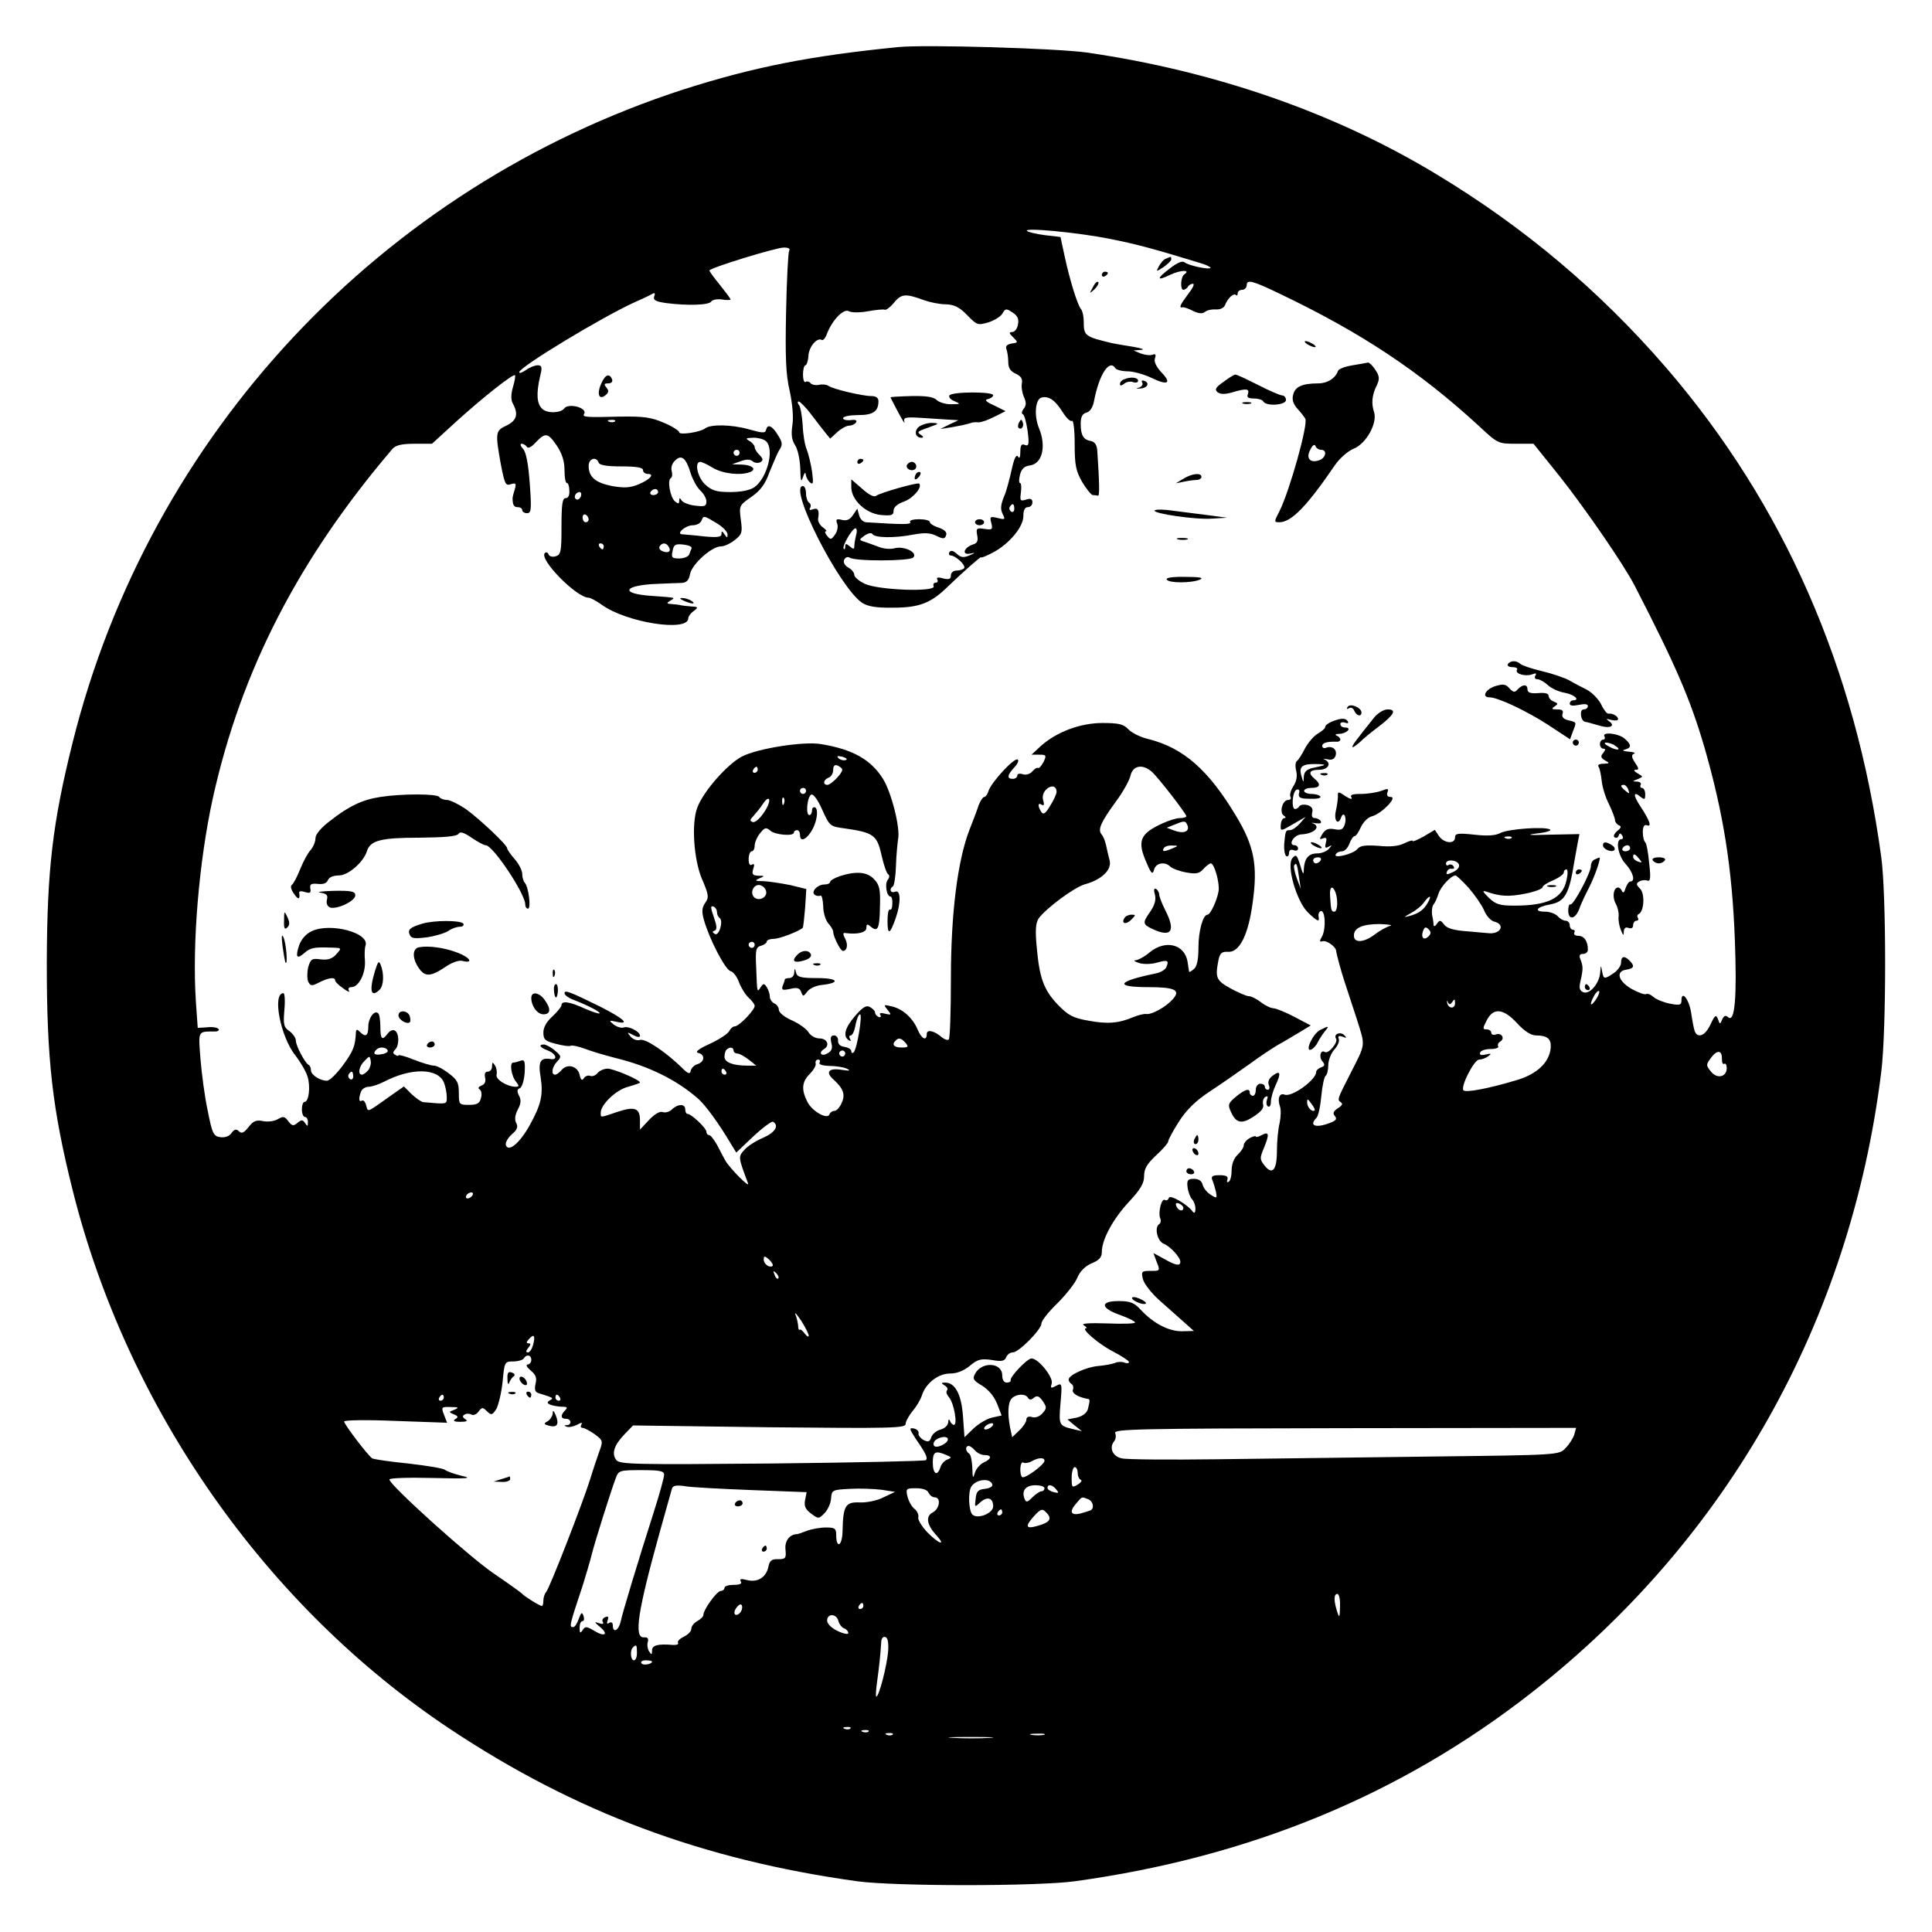 <?xml version="1.0" standalone="no"?>
<!DOCTYPE svg PUBLIC "-//W3C//DTD SVG 20010904//EN"
 "http://www.w3.org/TR/2001/REC-SVG-20010904/DTD/svg10.dtd">
<svg version="1.0" xmlns="http://www.w3.org/2000/svg"
 width="640pt" height="640pt" viewBox="0 0 640 640"
 preserveAspectRatio="xMidYMid meet">
<g transform="translate(0,640) scale(0.1,-0.1)"
fill="#000000" stroke="none">
<path d="M2975 6244 c-291 -29 -478 -66 -710 -140 -1004 -325 -1769 -1142
-2024 -2162 -67 -268 -85 -423 -86 -732 0 -321 18 -482 86 -754 181 -722 639
-1377 1249 -1783 415 -276 838 -434 1350 -505 127 -17 593 -17 720 0 581 80
1082 287 1515 626 648 507 1055 1229 1157 2056 17 137 17 584 0 710 -85 627
-323 1169 -711 1620 -220 255 -471 467 -763 643 -337 204 -736 342 -1158 403
-100 14 -536 27 -625 18z m700 -635 c87 -17 150 -34 303 -81 17 -5 32 -12 32
-15 0 -8 -73 7 -86 18 -7 6 -24 -1 -47 -19 -47 -35 -47 -45 0 -22 34 16 69 17
46 1 -12 -8 -14 -51 -3 -51 5 0 12 5 15 10 3 6 11 10 17 10 6 0 -1 -15 -16
-34 -27 -36 -32 -47 -18 -44 4 1 19 -4 34 -12 19 -9 31 -10 40 -3 7 6 24 9 36
8 14 -1 26 5 30 14 8 22 28 41 36 34 3 -4 6 -1 6 5 0 7 7 12 15 12 8 0 15 7
15 16 0 19 20 14 105 -27 275 -131 467 -259 664 -440 62 -58 64 -59 122 -59
l59 0 86 -107 c84 -106 213 -293 249 -363 136 -264 184 -375 231 -535 63 -219
92 -400 101 -640 7 -190 0 -273 -22 -255 -9 8 -14 6 -20 -7 -7 -17 -8 -17 -14
1 -6 16 -10 14 -25 -18 -17 -37 -42 -47 -52 -22 -3 8 -8 35 -12 62 -7 44 -32
76 -32 39 0 -14 -6 -16 -37 -10 -21 4 -46 14 -55 22 -9 8 -20 13 -25 10 -4 -3
-26 5 -48 17 -45 26 -54 59 -17 64 25 4 28 12 10 30 -17 17 -28 15 -28 -7 0
-10 -11 -26 -25 -35 -31 -21 -33 -20 -38 7 -4 21 -4 21 -6 -3 -2 -36 -34 -75
-56 -67 -13 6 -15 14 -9 39 9 40 8 48 -1 71 -5 12 -2 17 9 17 9 0 16 6 16 14
0 28 -12 46 -32 46 -10 0 -16 5 -13 10 3 6 1 10 -4 10 -6 0 -11 7 -11 15 0 8
-6 15 -14 15 -7 0 -19 7 -26 15 -7 8 -26 15 -42 15 -39 0 -28 16 17 24 49 9
63 34 80 141 3 17 8 44 11 61 l6 31 -99 -2 c-68 -2 -81 -1 -43 4 30 3 50 9 45
13 -17 11 -138 2 -164 -11 -16 -9 -43 -11 -87 -6 -55 6 -64 4 -64 -9 0 -23
-36 -20 -53 4 l-14 21 -37 -22 c-20 -11 -36 -18 -36 -15 0 4 -12 0 -27 -7 -19
-10 -47 -13 -86 -9 -44 3 -61 1 -70 -10 -13 -17 -82 -34 -72 -18 3 6 13 10 21
10 8 0 19 11 24 25 5 14 13 25 17 25 5 0 14 14 21 30 8 17 24 33 37 36 31 8
86 64 62 64 -11 0 -14 5 -11 15 5 13 2 14 -21 5 -14 -5 -44 -10 -66 -10 -30 0
-38 -3 -32 -12 4 -7 -5 -5 -19 4 -25 17 -27 17 -26 0 0 -9 -3 -32 -7 -49 -7
-32 8 -49 18 -20 8 21 19 0 12 -23 -6 -18 -12 -21 -34 -17 -20 4 -30 0 -40
-15 -11 -18 -11 -20 2 -15 11 4 13 0 9 -15 -4 -16 -2 -19 9 -13 12 7 12 6 1
-7 -7 -8 -24 -15 -38 -15 -30 0 -43 -17 -45 -53 0 -20 -3 -17 -12 14 -11 35
-14 37 -26 23 -20 -25 14 -142 51 -179 32 -31 40 -34 36 -14 -2 8 2 16 7 18
15 4 18 -57 5 -83 -10 -17 -9 -20 1 -17 13 4 43 -17 45 -31 2 -15 17 -70 29
-106 7 -22 25 -77 40 -122 28 -90 30 -78 -21 -178 -43 -84 -45 -88 -33 -96 8
-5 6 -11 -9 -20 -15 -10 -18 -17 -10 -26 8 -10 4 -15 -17 -23 -47 -18 -70 -9
-44 17 6 6 13 38 16 72 3 34 10 64 14 67 5 3 9 19 9 35 0 16 9 40 20 52 11 12
18 28 15 35 -4 10 0 12 12 8 14 -6 15 -4 6 5 -13 13 -37 3 -27 -12 7 -12 -25
-51 -37 -44 -14 9 -21 -15 -9 -30 10 -12 9 -16 -4 -21 -9 -3 -16 -10 -16 -15
0 -26 -81 -85 -105 -75 -17 6 -24 -13 -15 -39 4 -11 3 -35 -1 -55 -5 -19 -9
-61 -9 -92 0 -64 -15 -82 -41 -49 -16 20 -16 25 -3 56 20 48 18 58 -6 45 -11
-6 -20 -8 -20 -5 0 3 -9 1 -20 -5 -11 -6 -20 -17 -20 -24 0 -7 -9 -21 -20 -31
-12 -11 -20 -31 -20 -51 0 -18 -4 -36 -10 -39 -5 -3 -7 0 -4 8 3 10 -4 14 -26
14 -24 0 -29 -4 -24 -16 4 -9 9 -27 12 -39 4 -22 3 -23 -17 -10 -12 7 -24 22
-27 33 -3 13 -13 20 -29 20 -20 0 -24 -4 -21 -28 2 -16 9 -34 15 -40 6 -6 11
-20 11 -31 0 -12 -3 -16 -8 -11 -16 24 -76 59 -80 47 -2 -7 -8 -10 -13 -7 -11
7 -23 -40 -16 -60 4 -8 2 -17 -3 -20 -17 -11 -6 -57 15 -65 22 -9 55 -45 55
-60 0 -15 -16 -12 -54 10 l-35 19 9 -25 c14 -35 14 -34 -20 -34 -28 0 -30 -2
-24 -27 4 -16 28 -46 52 -68 25 -22 62 -55 81 -72 l36 -32 -40 -1 c-44 0 -94
26 -136 71 -22 24 -35 29 -73 29 -63 0 -61 -23 4 -46 28 -10 50 -21 50 -25 0
-4 -42 -5 -92 -3 -61 2 -88 0 -78 -6 8 -5 12 -10 8 -10 -20 0 42 -53 89 -77
29 -15 53 -31 53 -35 0 -4 -7 -5 -15 -2 -8 4 -23 3 -32 -1 -10 -4 -34 -8 -54
-10 -40 -3 -99 -30 -99 -45 0 -5 4 -11 10 -15 5 -3 7 -12 4 -19 -4 -11 16 -24
49 -30 8 -1 8 -4 1 -33 -4 -14 -17 -24 -37 -29 l-31 -6 24 -20 24 -19 -30 7
c-46 11 -47 13 -41 85 6 67 5 69 -15 58 -17 -9 -19 -8 -14 8 6 20 -44 83 -67
83 -14 0 -72 -61 -69 -72 1 -5 -5 -8 -13 -8 -9 0 -15 9 -15 24 0 43 -68 47
-90 5 -9 -16 -6 -22 23 -39 21 -13 40 -35 50 -60 l15 -39 -32 -7 c-17 -4 -44
-20 -61 -36 l-30 -29 -5 69 c-5 73 -26 112 -59 112 -14 0 -14 -2 -1 -10 8 -5
11 -12 7 -16 -4 -4 -1 -14 7 -23 16 -19 29 -91 16 -91 -4 0 -11 6 -13 13 -3 7
-6 5 -6 -5 -1 -10 -12 -20 -26 -24 -13 -3 -27 -15 -30 -25 -5 -15 -10 -17 -26
-9 -10 6 -18 16 -16 22 1 7 -6 14 -16 16 -16 3 -15 -1 7 -35 34 -49 40 -63 33
-70 -3 -3 -232 -8 -509 -11 -453 -4 -504 -3 -516 11 -17 21 -8 50 27 86 l28
29 452 -6 c405 -4 451 -3 451 11 0 8 11 28 24 44 13 15 26 38 30 51 13 40 54
72 93 72 23 0 45 9 65 25 26 22 37 25 73 20 33 -6 43 -4 48 9 4 9 13 16 22 16
20 0 95 76 95 96 0 9 24 39 53 67 29 29 59 67 66 85 9 21 26 38 47 47 25 10
34 20 34 38 0 41 37 109 90 166 38 41 50 61 50 85 0 24 9 40 40 69 22 20 40
41 40 46 0 6 16 35 35 65 24 38 55 69 102 100 38 25 97 66 132 91 35 26 78 54
95 64 17 9 48 28 70 41 l38 23 -53 28 c-30 16 -61 28 -70 29 -9 0 -28 9 -42
20 -14 11 -32 20 -40 20 -8 0 -35 12 -61 26 -47 26 -51 35 -40 92 5 25 11 30
32 29 38 -3 68 57 82 166 17 122 4 186 -56 285 -91 152 -174 224 -287 253 -27
6 -58 21 -69 33 -16 17 -31 21 -86 21 -75 0 -155 -31 -206 -78 l-29 -27 26 0
c23 0 24 -2 14 -24 -7 -13 -15 -22 -18 -20 -4 2 -12 -3 -19 -11 -7 -9 -21 -13
-31 -10 -11 4 -19 2 -19 -4 0 -6 -7 -11 -15 -11 -20 0 -19 12 5 38 11 11 16
23 11 26 -11 7 -86 -74 -96 -103 -3 -11 -10 -21 -14 -21 -5 0 -13 -12 -19 -27
-5 -16 -19 -53 -31 -83 -39 -102 -61 -276 -61 -491 0 -108 -3 -199 -7 -202 -3
-4 -13 -1 -22 6 -26 23 -51 28 -51 12 0 -25 -17 -17 -30 14 -16 38 -48 68 -85
77 -28 7 -29 6 -15 -11 14 -17 13 -18 -8 -13 -14 4 -20 2 -16 -4 4 -6 1 -9 -5
-7 -7 3 -12 9 -12 14 0 6 -8 14 -17 19 -12 7 -24 0 -49 -29 -34 -39 -42 -68
-21 -81 7 -4 8 -3 4 4 -4 7 -3 12 2 12 6 0 13 16 16 35 4 19 10 35 15 35 9 0
-10 -115 -21 -126 -5 -4 -8 -2 -8 4 0 6 -10 12 -22 14 -15 2 -22 9 -22 21 1 9
-5 17 -13 17 -11 0 -13 -7 -9 -25 5 -18 1 -27 -14 -35 -20 -11 -30 3 -10 15
20 12 10 35 -15 35 -14 0 -30 9 -37 21 -7 11 -32 29 -55 39 -25 11 -43 26 -43
35 0 8 -7 18 -15 21 -8 4 -15 14 -15 23 0 9 -5 23 -10 31 -9 13 -11 13 -20 0
-12 -19 -12 -20 -15 64 -3 60 -1 69 16 73 10 3 19 9 19 14 0 5 11 9 23 9 19 0
79 23 96 36 2 2 5 32 8 66 l4 63 -53 13 c-30 6 -69 12 -88 13 -29 0 -31 2 -15
9 19 8 19 9 -3 9 -19 1 -22 5 -17 22 5 15 4 19 -4 15 -7 -5 -11 2 -11 18 0 14
5 26 10 26 6 0 10 9 10 19 0 10 8 29 18 41 15 19 20 20 33 9 15 -15 79 -20 79
-7 0 5 5 8 10 8 6 0 10 -7 10 -15 0 -39 44 3 54 52 4 18 3 34 -3 38 -6 3 -11
-1 -11 -9 0 -9 -4 -16 -9 -16 -13 0 -7 63 7 68 7 2 22 -19 36 -51 24 -53 26
-55 73 -61 97 -14 108 -22 123 -88 7 -32 17 -61 22 -64 5 -3 5 -11 -1 -18 -11
-13 -4 -56 9 -56 4 0 7 -11 6 -24 0 -13 -4 -22 -8 -19 -5 2 -8 -15 -8 -38 0
-48 8 -45 27 9 18 52 17 96 -2 88 -15 -6 -21 9 -7 18 4 2 9 33 10 68 1 35 5
74 7 88 8 37 -22 155 -50 200 -40 64 -101 98 -205 115 -56 10 -210 -14 -262
-41 -47 -24 -128 -115 -148 -169 -20 -52 -12 -171 15 -236 23 -53 24 -62 11
-80 -11 -16 -12 -29 -4 -57 18 -63 70 -164 88 -169 9 -2 22 -19 28 -37 7 -18
21 -41 32 -51 11 -10 20 -22 20 -27 0 -14 -52 -68 -66 -68 -6 0 -14 -7 -18
-15 -3 -8 -31 -27 -63 -42 -38 -17 -52 -28 -40 -31 23 -5 22 -29 -2 -37 -11
-3 -21 -13 -23 -22 -2 -12 -8 -11 -28 9 -53 52 -122 99 -140 93 -10 -3 -23 2
-31 11 -13 16 -12 16 9 5 13 -7 22 -8 22 -2 0 14 -39 34 -55 27 -7 -2 -21 2
-32 10 -17 14 -16 15 10 9 46 -10 23 11 -56 51 -98 48 -117 56 -117 44 0 -6
12 -15 27 -21 50 -19 94 -42 89 -46 -2 -2 -24 5 -49 16 -50 23 -77 27 -77 11
0 -5 -14 -22 -30 -37 -19 -17 -30 -36 -30 -53 0 -24 6 -29 42 -38 23 -6 45 -9
49 -6 4 2 25 -2 46 -10 21 -8 67 -22 103 -31 110 -27 201 -72 272 -134 25 -22
67 -79 111 -153 l16 -26 57 54 c31 29 61 51 65 48 21 -13 6 -36 -33 -53 -24
-10 -52 -28 -62 -40 -21 -23 -21 -23 12 -111 7 -18 -58 47 -75 75 -6 11 -19
35 -28 53 -10 17 -21 32 -26 32 -5 0 -9 5 -9 11 0 12 -50 59 -62 59 -5 0 -8 7
-8 15 0 19 -24 19 -44 0 -8 -8 -22 -12 -30 -9 -10 4 -27 -6 -46 -26 l-30 -32
0 31 c0 41 -18 47 -77 27 -56 -19 -53 -19 -53 -2 0 27 51 76 91 86 21 6 39 12
39 14 0 9 -88 46 -107 46 -11 0 -26 -6 -33 -14 -6 -8 -17 -13 -25 -10 -7 3
-17 -1 -21 -8 -6 -9 -10 -6 -14 12 -7 29 -41 38 -60 15 -7 -8 -16 -15 -21 -15
-15 0 -10 27 7 44 14 15 14 18 -8 36 -12 11 -29 19 -35 20 -21 0 -15 -10 12
-20 28 -11 34 -33 8 -28 -33 5 -41 -9 -32 -61 9 -58 1 -91 -36 -158 -32 -58
-70 -91 -79 -67 -3 8 5 23 19 36 18 15 22 25 15 38 -6 11 -4 26 5 44 11 20 12
33 4 47 -7 14 -6 21 3 24 7 3 14 25 16 51 2 39 0 45 -14 40 -8 -3 -19 -6 -24
-6 -13 0 -6 -46 10 -64 10 -13 10 -16 -2 -16 -28 0 -68 25 -63 40 2 8 0 22 -5
30 -8 13 -10 12 -10 -2 0 -10 -6 -18 -14 -18 -9 0 -12 -7 -9 -20 3 -13 -1 -22
-12 -26 -10 -4 -13 -9 -6 -13 6 -4 8 -17 4 -29 -4 -17 -13 -22 -39 -22 -33 0
-34 1 -34 39 0 34 -5 44 -33 65 -19 15 -41 26 -50 26 -9 0 -39 9 -67 20 -27
11 -50 17 -50 14 0 -3 -5 -2 -11 2 -8 4 -8 9 0 17 14 14 14 54 -1 63 -6 4 -16
0 -23 -9 -19 -26 -25 -20 -25 21 0 21 -3 42 -7 45 -12 13 -33 -15 -33 -44 0
-31 -9 -36 -28 -17 -9 9 -12 9 -13 -2 -2 -46 -9 -62 -43 -109 -21 -28 -44 -51
-53 -51 -23 0 -53 19 -53 35 0 7 -3 15 -7 17 -12 5 -43 64 -43 81 0 9 -10 23
-21 31 -19 13 -21 22 -17 70 3 31 1 56 -3 56 -38 0 -10 -145 40 -207 17 -22
35 -53 40 -70 10 -33 4 -83 -10 -83 -5 0 -9 -11 -9 -25 0 -14 5 -25 10 -25 6
0 10 -8 10 -17 0 -15 -2 -15 -9 -4 -8 12 -12 13 -26 1 -13 -11 -18 -10 -30 6
-12 16 -17 17 -34 7 -11 -7 -33 -10 -49 -7 -23 5 -33 1 -49 -20 -15 -19 -23
-22 -31 -14 -9 9 -15 8 -25 -5 -7 -11 -22 -16 -37 -14 -23 3 -27 12 -42 88
-10 46 -20 123 -24 172 -7 94 -10 90 48 90 10 0 15 4 12 8 -3 5 -20 8 -37 6
l-32 -2 -6 85 c-13 193 10 466 56 676 94 424 284 792 595 1157 11 12 30 17 73
17 l58 0 82 75 c85 77 187 158 193 152 2 -2 -1 -20 -7 -40 -7 -25 -7 -43 1
-56 18 -34 11 -55 -23 -71 -36 -17 -37 -23 -17 -133 12 -60 15 -67 32 -61 17
5 19 3 13 -18 -4 -12 -7 -25 -7 -28 0 -22 4 -30 17 -30 8 0 15 -4 15 -10 0 -5
7 -10 16 -10 14 0 15 12 9 98 -5 66 -12 103 -22 115 -9 9 -11 17 -5 17 6 0 14
-5 17 -10 4 -7 16 -1 30 15 32 33 40 32 70 -12 17 -26 25 -51 25 -80 0 -24 3
-43 8 -43 4 0 8 -11 8 -25 1 -15 -3 -25 -12 -25 -11 0 -14 -20 -14 -94 0 -84
-2 -94 -20 -99 -10 -3 -21 0 -23 7 -2 6 -8 8 -12 4 -21 -20 105 -148 145 -148
6 0 26 -11 43 -23 80 -59 287 -92 287 -45 0 6 8 17 18 24 16 12 15 14 -8 15
-14 1 -29 3 -35 4 -5 2 -19 3 -30 4 -17 1 -18 3 -5 11 18 11 22 10 -60 16
-110 7 -96 36 20 40 30 1 65 3 78 3 17 1 24 9 28 30 7 33 72 91 102 91 11 0
31 9 46 21 24 19 26 25 20 68 -6 46 -5 47 35 75 30 21 46 42 60 82 12 29 26
63 33 74 11 16 10 25 -4 47 -19 32 -35 40 -40 20 -3 -13 -11 -12 -58 1 -57 16
-126 17 -144 3 -17 -13 -86 -23 -86 -13 0 5 -23 20 -52 32 -42 18 -67 21 -142
20 -116 -3 -128 -2 -121 9 12 20 -52 37 -66 18 -12 -16 -58 -17 -73 -1 -18 17
-20 50 -7 107 8 31 6 37 -8 37 -9 0 -27 -7 -39 -16 -12 -8 -22 -12 -22 -7 0
17 278 185 385 233 28 12 54 25 59 28 5 3 7 -2 3 -10 -4 -12 5 -17 40 -22 71
-9 141 -7 149 5 3 6 19 9 35 7 16 -3 29 -2 29 0 0 3 -16 24 -35 48 -19 23 -35
45 -35 48 0 8 220 76 247 76 15 0 22 -4 17 -11 -3 -6 -8 -97 -10 -202 -3 -151
-1 -207 12 -262 9 -43 13 -87 9 -113 -5 -31 -2 -50 9 -67 9 -14 16 -48 17 -77
1 -42 3 -48 9 -28 5 14 8 18 9 9 1 -9 7 -21 14 -27 11 -9 12 -3 7 36 -4 26
-12 59 -18 74 -6 14 -12 50 -13 80 -2 29 -7 59 -12 66 -5 6 -6 12 -1 12 5 -1
23 -19 39 -40 17 -22 38 -50 48 -62 l17 -21 23 21 c13 12 31 22 40 22 9 0 19
5 23 11 4 7 -3 10 -19 7 -15 -1 -25 2 -24 7 1 6 24 10 50 10 49 0 67 12 67 46
0 11 -8 17 -24 17 -29 0 -127 23 -142 34 -6 4 -20 6 -32 3 -12 -2 -24 1 -27 6
-4 5 -11 7 -16 4 -5 -4 -9 8 -9 24 0 17 4 31 8 31 4 0 9 14 10 32 2 30 29 61
44 52 5 -3 13 7 18 22 18 45 55 83 72 73 9 -5 37 -5 64 0 27 5 52 7 55 5 4 -2
18 8 31 24 24 29 38 30 98 8 19 -7 52 -14 72 -14 29 -1 46 -9 72 -36 32 -33
35 -34 70 -24 21 7 42 20 47 30 9 16 12 17 33 3 17 -11 22 -22 18 -40 -2 -14
-11 -25 -19 -25 -11 0 -11 -4 3 -17 17 -17 17 -18 -5 -21 -15 -3 -21 -8 -17
-19 3 -8 6 -27 6 -42 0 -20 7 -31 25 -39 17 -8 23 -17 20 -32 -2 -12 1 -32 7
-45 8 -18 8 -28 -1 -39 -6 -8 -8 -16 -3 -18 5 -1 12 -27 16 -55 6 -45 4 -52
-9 -47 -11 5 -15 -1 -15 -22 0 -19 -3 -25 -8 -16 -6 8 -13 -8 -21 -45 -7 -32
-17 -67 -21 -78 -16 -38 -17 -50 -8 -69 9 -17 7 -18 -17 -12 -25 6 -27 5 -21
-17 5 -21 3 -23 -23 -19 -26 4 -28 2 -24 -21 4 -19 0 -27 -15 -31 -29 -10 -37
-35 -9 -30 20 4 19 3 -2 -6 -19 -8 -28 -7 -41 5 -12 11 -20 13 -25 6 -3 -6 -1
-11 4 -11 16 0 51 -32 45 -42 -3 -4 -14 -8 -25 -8 -11 0 -19 -7 -19 -16 0 -12
-6 -15 -26 -10 -17 5 -23 3 -19 -4 3 -5 1 -10 -5 -10 -7 0 -10 -6 -7 -12 7
-20 -183 -13 -228 8 -19 9 -35 22 -35 30 0 7 -9 18 -20 24 -11 6 -17 16 -14
25 4 8 11 12 18 8 18 -13 198 -12 211 0 17 16 -29 39 -61 31 -14 -4 -37 -2
-52 4 -15 6 -36 13 -47 17 -20 6 -20 7 -1 21 12 8 22 10 26 5 7 -13 73 -14
135 -2 37 7 57 6 77 -4 22 -11 28 -11 32 2 4 9 -4 18 -24 25 -17 5 -30 14 -30
19 0 5 -16 9 -36 9 -19 0 -33 -4 -29 -9 5 -9 -21 -9 -147 -1 -9 1 -19 11 -22
23 l-6 22 -15 -22 c-10 -15 -21 -19 -37 -15 -17 4 -20 2 -15 -12 4 -10 1 -26
-7 -37 -12 -17 -15 -18 -26 -4 -7 8 -9 15 -4 15 4 0 0 6 -10 13 -10 7 -17 20
-16 28 5 29 0 38 -17 32 -10 -4 -14 -2 -9 5 3 6 2 13 -4 17 -5 3 -10 17 -10
31 0 13 -5 24 -10 24 -51 0 121 -337 196 -387 19 -12 47 -17 103 -16 86 0 125
15 181 70 54 52 110 101 110 97 0 -3 17 4 38 15 54 28 102 85 102 121 0 20 5
30 15 30 8 0 15 7 15 16 0 11 -6 14 -21 9 -19 -6 -21 -4 -17 24 2 17 1 31 -3
31 -4 0 -4 12 0 28 5 19 15 28 32 30 41 5 56 62 31 123 -17 41 -13 96 8 102
24 6 45 -8 70 -48 12 -19 26 -33 31 -29 5 3 9 -30 9 -77 0 -70 4 -89 25 -126
14 -23 30 -43 35 -43 6 0 13 -1 17 -2 6 -3 5 43 -2 147 -1 21 -8 31 -21 34
-25 4 -34 19 -34 57 0 22 5 33 18 37 12 2 22 17 26 38 17 89 51 141 71 109 3
-5 22 -10 40 -10 19 0 55 -10 80 -22 54 -26 68 -18 31 20 -17 19 -24 35 -20
45 4 12 2 16 -8 12 -8 -3 -25 -1 -39 4 l-24 10 25 2 c14 1 3 5 -25 10 -27 4
-59 10 -70 12 -92 22 -95 24 -95 73 0 16 -4 34 -9 40 -11 12 -37 95 -54 174
l-14 65 -52 6 c-29 4 -55 10 -59 14 -12 12 168 -5 273 -26z m-1638 -605 c-3
-3 -12 -4 -19 -1 -8 3 -5 6 6 6 11 1 17 -2 13 -5z m501 -66 c28 -28 3 -122
-39 -152 -15 -10 -44 -16 -80 -16 -46 0 -61 5 -83 25 -25 23 -37 75 -16 75 5
0 24 -9 42 -20 32 -19 90 -26 122 -14 24 9 8 24 -27 25 l-32 1 28 10 c19 7 32
7 40 0 7 -6 18 -7 26 -3 10 6 9 11 -3 24 -9 8 -16 20 -16 26 0 5 -8 15 -17 20
-15 9 -13 10 13 11 16 0 35 -5 42 -12z m-88 -38 c0 -5 -4 -10 -10 -10 -5 0
-10 5 -10 10 0 6 5 10 10 10 6 0 10 -4 10 -10z m-162 -68 c7 -21 21 -47 32
-57 11 -10 20 -26 20 -36 0 -16 -6 -18 -37 -14 -20 2 -40 10 -45 17 -6 10 -8
10 -8 -1 0 -10 -3 -11 -14 -2 -16 14 -26 70 -14 77 5 3 6 14 3 24 -3 10 1 25
11 34 21 22 37 9 52 -42z m-305 36 c2 -9 27 -13 75 -13 51 0 72 -4 72 -12 0
-7 7 -13 16 -13 24 0 7 -19 -32 -35 -27 -11 -46 -12 -87 -5 -55 11 -77 30 -77
67 0 24 25 32 33 11z m197 -98 c0 -5 -7 -10 -16 -10 -8 0 -12 5 -9 10 3 6 10
10 16 10 5 0 9 -4 9 -10z m-256 -15 c-4 -8 -10 -12 -15 -9 -11 6 -2 24 11 24
5 0 7 -7 4 -15z m1436 -41 c0 -8 -5 -12 -10 -9 -6 4 -8 11 -5 16 9 14 15 11
15 -7z m-1410 -35 c0 -5 -4 -9 -10 -9 -5 0 -10 7 -10 16 0 8 5 12 10 9 6 -3
10 -10 10 -16z m427 -14 c18 -11 33 -27 33 -35 0 -13 -1 -13 -10 0 -8 12 -10
12 -10 1 0 -10 -13 -12 -57 -8 -32 4 -64 6 -72 7 -24 0 9 30 34 30 13 0 26 7
29 16 7 17 7 17 53 -11z m459 -37 c-3 -13 -6 -29 -6 -37 0 -11 -3 -11 -15 -1
-12 10 -15 10 -15 0 0 -8 -2 -11 -5 -8 -7 7 28 68 39 68 4 0 6 -10 2 -22z
m-836 -38 c0 -5 -2 -10 -4 -10 -3 0 -8 5 -11 10 -3 6 -1 10 4 10 6 0 11 -4 11
-10z m215 -1 c10 -15 -1 -23 -20 -15 -9 3 -13 10 -10 16 8 13 22 13 30 -1z
m76 -5 c-2 -5 -6 -15 -8 -21 -3 -7 -18 -13 -33 -13 -24 0 -27 3 -22 25 4 21 9
24 36 21 17 -2 29 -7 27 -12z m510 -702 c-7 -2 -18 1 -23 6 -8 8 -4 9 13 5 13
-4 18 -8 10 -11z m-11 -32 c0 -12 -37 -50 -49 -50 -16 0 -14 17 4 24 8 3 15
14 15 25 0 14 5 19 15 15 8 -4 15 -9 15 -14z m-280 0 c0 -5 -5 -10 -11 -10 -5
0 -7 5 -4 10 3 6 8 10 11 10 2 0 4 -4 4 -10z m1306 -7 c23 -21 114 -139 114
-147 0 -3 -9 -6 -21 -6 -12 0 -37 -8 -57 -17 -77 -35 -86 -59 -53 -133 15 -35
19 -38 24 -21 6 23 36 28 54 10 6 -6 30 -15 52 -19 33 -6 44 -4 57 11 10 11
21 19 25 19 11 0 29 -61 26 -90 -4 -29 -27 -80 -37 -80 -15 0 -30 -54 -30
-109 0 -40 -5 -63 -15 -71 -8 -7 -15 -11 -16 -9 0 2 -3 17 -5 33 -10 59 -74
74 -126 31 -16 -14 -37 -25 -46 -26 -9 0 -4 -4 11 -9 15 -5 42 -4 59 1 36 10
41 8 32 -14 -3 -9 -20 -19 -37 -22 -127 -26 -137 -45 -24 -45 90 0 109 -10 82
-40 -23 -26 -70 -52 -88 -49 -6 1 -25 -3 -42 -10 -49 -21 -87 -24 -150 -12
-51 9 -66 17 -102 54 -46 49 -60 88 -69 193 -5 54 -3 77 7 92 24 33 119 104
154 113 54 15 88 47 81 78 -4 14 -9 37 -12 51 -3 13 -9 30 -15 36 -13 16 -3
39 47 108 24 32 46 72 49 87 8 34 41 39 71 12z m-316 -66 c0 -7 -9 -27 -21
-46 -16 -27 -23 -31 -30 -20 -12 19 -11 32 2 23 7 -4 9 0 5 14 -4 12 -1 26 9
36 17 17 35 13 35 -7z m-830 3 c0 -5 -4 -10 -10 -10 -5 0 -10 5 -10 10 0 6 5
10 10 10 6 0 10 -4 10 -10z m-141 -74 c-13 -19 -29 -32 -36 -29 -10 4 -9 8 3
20 8 9 23 27 32 41 9 14 18 20 20 13 2 -7 -6 -27 -19 -45z m68 32 c-3 -8 -6
-5 -6 6 -1 11 2 17 5 13 3 -3 4 -12 1 -19z m1337 -73 c7 -20 -14 -28 -45 -16
l-24 9 25 10 c34 14 37 14 44 -3z m1073 -41 c-3 -3 -12 -4 -19 -1 -8 3 -5 6 6
6 11 1 17 -2 13 -5z m-1122 -34 c-28 -12 -37 -12 -30 0 3 6 16 10 28 9 21 0
21 -1 2 -9z m490 -40 c-3 -5 -10 -10 -16 -10 -5 0 -9 5 -9 10 0 6 7 10 16 10
8 0 12 -4 9 -10z m458 -14 c3 -8 -5 -18 -20 -25 -19 -9 -24 -9 -20 1 2 7 10
12 16 10 7 -1 10 2 6 8 -3 6 -11 8 -16 5 -5 -4 -9 -1 -9 4 0 16 37 13 43 -3z
m-530 -41 l6 -40 -13 35 c-7 19 -11 39 -9 43 7 12 10 6 16 -38z m886 -12 c-13
-59 -63 -83 -172 -83 -49 0 -62 4 -85 26 -22 22 -23 25 -7 20 45 -16 75 -17
129 -6 31 6 56 16 56 21 0 5 16 15 35 23 19 8 35 20 35 25 0 6 4 11 9 11 5 0
5 -16 0 -37z m-324 -24 c20 -23 43 -56 51 -74 7 -18 22 -35 34 -38 39 -10 20
-44 -22 -38 -3 0 -34 3 -68 6 -44 3 -67 10 -76 22 -12 16 -15 16 -24 3 -5 -8
-10 -10 -11 -5 0 6 -2 21 -5 34 -2 13 0 29 5 35 5 6 12 22 16 35 7 23 41 60
56 61 4 0 23 -18 44 -41z m-2327 -12 c4 -20 -25 -34 -40 -19 -15 15 -1 44 19
40 10 -2 19 -11 21 -21z m1886 -3 c9 -25 7 -64 -4 -64 -10 0 -11 4 -14 53 -2
30 8 36 18 11z m307 -32 c-13 -25 -31 -38 -61 -46 -22 -6 -21 -5 5 10 17 9 36
25 43 36 17 23 26 23 13 0z m-2356 -33 c0 -8 4 -17 9 -20 13 -10 -2 -61 -16
-53 -9 6 -9 9 -1 11 9 3 8 15 -2 44 -11 31 -12 40 -2 36 6 -2 12 -10 12 -18z
m2230 -46 c-11 -3 -35 -16 -53 -30 -35 -26 -67 -27 -67 -3 -1 26 28 39 85 39
30 -1 46 -4 35 -6z m127 -35 c-15 -15 -26 -4 -18 18 5 13 9 15 18 6 9 -9 9
-15 0 -24z m-2232 -28 c0 -5 -4 -10 -10 -10 -5 0 -10 5 -10 10 0 6 5 10 10 10
6 0 10 -4 10 -10z m2786 -182 c-18 -26 -22 -17 -5 14 6 11 13 17 16 15 3 -3
-2 -16 -11 -29z m-475 -7 c7 11 9 10 9 -4 0 -20 -22 -19 -26 1 -2 9 -1 9 3 1
4 -8 8 -7 14 2z m215 -71 c25 -27 46 -40 63 -40 37 0 50 -12 48 -40 -4 -50
-46 -89 -116 -109 -90 -27 -165 -41 -173 -33 -11 11 35 102 52 102 8 0 22 5
30 11 12 9 10 10 -8 6 -15 -4 -22 -1 -19 6 2 7 18 12 35 12 16 0 28 4 25 9 -3
4 0 12 7 16 17 10 3 31 -15 23 -8 -3 -15 0 -15 6 0 6 -7 11 -15 11 -14 0 -14
3 0 30 22 43 55 40 101 -10z m-2026 -65 c11 -13 8 -15 -14 -15 -25 0 -33 10
-19 23 10 11 19 8 33 -8z m-1716 -24 c3 -5 -5 -11 -19 -13 -24 -5 -32 2 -18
15 9 10 31 9 37 -2z m1146 -1 c0 -5 6 -10 13 -10 6 0 23 -9 37 -20 l25 -20
-30 0 c-47 0 -75 11 -75 29 0 10 3 21 7 24 10 10 23 8 23 -3z m370 -10 c0 -5
-4 -10 -10 -10 -5 0 -10 5 -10 10 0 6 5 10 10 10 6 0 10 -4 10 -10z m2904 -18
c0 -12 3 -19 8 -16 4 3 8 -4 8 -14 0 -30 -32 -37 -52 -12 -17 21 -17 23 0 46
20 27 37 26 36 -4z m-4484 -37 c-7 -8 -16 -15 -21 -15 -15 0 -10 28 9 46 16
17 17 17 20 0 2 -9 -2 -23 -8 -31z m1495 25 c-4 -6 9 -10 32 -11 21 0 47 -4
58 -9 14 -7 10 -8 -16 -4 -44 7 -56 -7 -28 -32 33 -30 40 -50 27 -78 -6 -14
-17 -26 -24 -26 -7 0 -14 -5 -16 -11 -6 -19 -56 8 -73 40 -21 41 -19 67 7 93
13 13 22 29 20 35 -2 7 2 13 8 13 6 0 8 -4 5 -10z m-1244 -67 c5 -13 9 -35 9
-47 0 -25 3 -24 -78 -17 -7 1 -24 13 -39 27 l-25 25 -40 -28 c-86 -61 -78 -58
-85 -35 -3 12 -9 19 -14 16 -10 -6 -12 7 -3 30 3 9 15 16 26 16 10 0 33 8 51
17 90 47 179 45 198 -4z m934 37 c3 -5 1 -10 -4 -10 -6 0 -11 5 -11 10 0 6 2
10 4 10 3 0 8 -4 11 -10z m-1235 -16 c0 -8 -5 -12 -10 -9 -6 4 -8 11 -5 16 9
14 15 11 15 -7z m3185 -112 c-8 -8 -25 10 -25 26 0 13 2 13 14 -4 8 -10 13
-21 11 -22z m-2790 -282 c-3 -5 -11 -10 -16 -10 -6 0 -7 5 -4 10 3 6 11 10 16
10 6 0 7 -4 4 -10z m2355 -41 c0 -14 -17 -10 -23 5 -4 10 -1 13 9 9 7 -3 14
-9 14 -14z m-1360 -190 c0 -5 -7 -6 -15 -3 -8 4 -15 13 -15 21 0 13 3 13 15 3
8 -7 15 -16 15 -21z m18 -44 c-3 -3 -9 2 -12 12 -6 14 -5 15 5 6 7 -7 10 -15
7 -18z m101 -190 c0 -5 -6 -2 -13 7 -7 10 -15 16 -17 13 -3 -2 -5 4 -5 13 -1
9 -4 26 -9 37 -4 11 4 2 19 -20 14 -22 25 -44 25 -50z m-913 -30 c-4 -14 -11
-25 -17 -25 -8 0 -7 5 1 15 9 11 9 15 1 15 -8 0 -8 4 1 14 17 19 22 12 14 -19z
m-6 -50 c0 -8 -6 -15 -12 -15 -7 -1 -3 -9 10 -20 17 -14 21 -25 16 -44 -4 -19
-2 -27 10 -31 51 -16 51 -16 37 -24 -10 -6 -9 -10 4 -15 9 -3 26 -6 38 -6 16
0 18 -3 9 -12 -16 -16 -15 -28 3 -28 18 0 20 -20 3 -21 -10 0 -10 -2 -1 -5 7
-3 22 0 34 6 15 8 19 9 15 1 -4 -6 -2 -11 4 -11 6 0 24 -10 40 -21 28 -21 28
-23 15 -58 -7 -20 -21 -61 -30 -91 -24 -77 -135 -363 -146 -374 -5 -6 -9 -18
-9 -28 0 -10 -2 -18 -5 -18 -7 0 -58 32 -65 40 -3 4 -45 34 -95 68 -82 56
-345 293 -345 311 0 5 64 7 143 5 117 -3 134 -1 97 7 -25 6 -50 15 -56 20 -6
5 -61 14 -122 21 -61 6 -114 14 -119 17 -15 10 -93 113 -93 122 0 5 77 6 170
2 l171 -6 -10 26 c-10 26 -9 27 22 26 26 0 29 -2 12 -9 -19 -7 -19 -8 -2 -15
15 -6 16 -10 5 -16 -9 -6 -3 -9 17 -9 21 0 26 3 16 9 -9 6 -10 11 -2 15 6 4
16 4 23 0 6 -4 17 1 23 10 12 15 14 15 28 1 15 -14 17 -13 31 7 7 13 17 53 21
91 6 66 7 67 35 67 16 0 32 5 35 10 9 15 25 12 25 -5z m-290 -125 c0 -5 -5
-10 -11 -10 -5 0 -7 5 -4 10 3 6 8 10 11 10 2 0 4 -4 4 -10z m385 0 c3 -5 1
-10 -4 -10 -6 0 -11 5 -11 10 0 6 2 10 4 10 3 0 8 -4 11 -10z m1550 0 c5 -8
11 -8 20 0 10 8 17 6 29 -11 14 -21 14 -24 -1 -41 -10 -11 -24 -16 -35 -12
-11 3 -18 0 -18 -9 0 -7 -11 -24 -24 -36 l-23 -22 -7 32 c-9 48 -7 84 6 97 15
15 45 16 53 2z m-125 -100 c-8 -5 -17 -7 -19 -4 -3 3 1 9 9 14 8 5 17 7 19 4
3 -3 -1 -9 -9 -14z m1935 -22 c-4 -13 -17 -33 -29 -45 -21 -23 -22 -23 -446
-28 -234 -3 -553 -7 -710 -9 -157 -2 -298 -1 -314 3 -30 6 -43 35 -25 57 5 6
7 18 3 27 -5 13 77 15 761 16 l766 1 -6 -22z m-2075 -16 c0 -14 -39 -32 -46
-21 -4 6 0 15 7 20 17 11 39 12 39 1z m90 -37 c7 -8 21 -15 31 -15 26 0 24
-13 -3 -25 -12 -6 -25 -21 -29 -35 -6 -20 -7 -17 -8 17 -1 23 -5 45 -11 48
-12 8 -13 25 -1 25 5 0 14 -7 21 -15z m-95 -15 c18 -7 18 -9 3 -15 -10 -4 -20
-15 -23 -26 -10 -31 -25 -22 -25 16 0 36 8 41 45 25z m325 -19 c0 -13 -66 -61
-74 -54 -10 10 -7 55 4 48 5 -3 18 -1 27 4 22 13 43 14 43 2z m110 -40 c0 -11
5 -21 10 -23 6 -2 1 -9 -10 -16 -19 -11 -20 -10 -20 23 0 19 5 35 10 35 6 0
10 -9 10 -19z m-1370 -6 c0 -9 -15 -64 -34 -123 -52 -163 -104 -334 -110 -364
-7 -30 -26 -39 -26 -12 0 9 -5 12 -12 8 -7 -5 -9 -2 -5 9 4 11 2 14 -8 10 -8
-3 -12 -10 -8 -16 4 -7 -1 -8 -13 -4 -16 6 -16 4 3 -12 30 -25 17 -35 -19 -13
-25 15 -30 15 -38 2 -8 -12 -10 -10 -10 8 0 12 4 22 10 22 5 0 6 8 3 17 -5 14
-8 12 -16 -10 -5 -15 -13 -27 -18 -27 -14 0 -14 2 32 140 9 30 23 75 29 100
12 47 63 209 80 254 9 25 13 26 85 26 61 0 75 -3 75 -15z m1087 -32 c3 -7 -8
-13 -24 -15 -23 -2 -29 -9 -31 -33 -4 -29 -3 -29 16 -11 23 20 42 14 42 -14 0
-23 -52 -44 -69 -27 -12 12 -15 76 -3 93 16 24 62 29 69 7z m-799 -19 l184 -7
-5 -26 c-4 -20 1 -31 20 -45 24 -18 25 -18 44 1 11 11 21 33 22 49 2 28 4 29
62 32 33 2 80 0 105 -3 l45 -7 -38 -18 c-21 -11 -56 -18 -79 -17 -48 2 -55
-11 -57 -96 -1 -49 -21 -59 -21 -11 0 21 -5 24 -34 24 -19 0 -47 -5 -63 -11
-15 -6 -30 -11 -33 -11 -25 -1 -41 -23 -38 -51 3 -29 0 -32 -24 -32 -22 1 -29
-5 -33 -27 -8 -34 -36 -51 -71 -42 -19 5 -25 4 -20 -5 5 -7 -3 -11 -23 -11
-17 0 -31 -4 -31 -10 0 -5 -6 -10 -12 -10 -13 0 -58 -62 -58 -80 0 -5 -9 -14
-20 -20 -11 -6 -20 -17 -20 -26 0 -8 -11 -19 -25 -26 -13 -6 -22 -15 -19 -20
3 -5 -5 -8 -18 -7 -48 4 -68 -1 -68 -18 0 -15 -2 -16 -10 -3 -5 8 -7 22 -4 31
3 12 -1 16 -13 15 -34 -2 -21 85 54 354 19 69 37 131 39 139 3 10 15 12 42 8
20 -4 120 -9 220 -13z m972 6 c0 -5 -4 -10 -10 -10 -5 0 -19 -9 -30 -20 -17
-17 -21 -18 -26 -5 -11 27 4 45 36 45 16 0 30 -4 30 -10z m39 -4 c10 -12 8
-13 -8 -9 -12 3 -21 9 -21 14 0 14 16 11 29 -5z m-423 -11 c4 -8 12 -15 20
-15 22 0 17 -38 -6 -50 -25 -13 -20 -42 13 -77 33 -37 5 -26 -31 11 -18 19
-32 41 -30 50 2 8 -4 21 -13 28 -9 7 -19 25 -23 41 -6 26 -4 27 29 27 22 0 38
-6 41 -15z m528 -21 c17 -6 22 -30 9 -37 -5 -2 -20 -7 -35 -11 -32 -7 -37 7
-11 36 18 21 16 20 37 12z m-284 -44 c0 -5 -5 -10 -11 -10 -5 0 -7 5 -4 10 3
6 8 10 11 10 2 0 4 -4 4 -10z m151 -6 c14 -18 3 -29 -39 -40 -33 -9 -36 0 -10
30 27 30 31 31 49 10z m968 -306 c-1 -37 -2 -39 -9 -18 -12 36 -12 60 0 60 6
0 10 -19 9 -42z m-1988 -21 c-16 -16 -26 0 -10 19 9 11 15 12 17 4 2 -6 -1
-17 -7 -23z m409 23 c0 -5 -5 -10 -11 -10 -5 0 -7 5 -4 10 3 6 8 10 11 10 2 0
4 -4 4 -10z m-83 -49 c3 -11 11 -22 19 -25 8 -3 14 -10 14 -16 0 -5 -16 -2
-35 7 -21 10 -35 24 -35 35 0 24 31 23 37 -1z m165 -102 c-4 -47 -30 -149 -39
-149 -3 0 -1 24 3 53 7 51 10 80 13 125 0 14 6 22 14 19 8 -2 11 -19 9 -48z
m-832 -4 c0 -14 -4 -25 -10 -25 -11 0 -14 33 -3 43 11 11 13 8 13 -18z m50
-29 c0 -9 -30 -14 -35 -6 -4 6 3 10 14 10 12 0 21 -2 21 -4z m657 -222 c-3 -3
-12 -4 -19 -1 -8 3 -5 6 6 6 11 1 17 -2 13 -5z m60 -10 c-3 -3 -12 -4 -19 -1
-8 3 -5 6 6 6 11 1 17 -2 13 -5z m80 -10 c-3 -3 -12 -4 -19 -1 -8 3 -5 6 6 6
11 1 17 -2 13 -5z m501 -1 c-10 -2 -28 -2 -40 0 -13 2 -5 4 17 4 22 1 32 -1
23 -4z m-180 -10 c-32 -2 -86 -2 -120 0 -35 2 -9 3 57 3 66 0 94 -1 63 -3z"/>
<path d="M3862 5543 c-7 -2 -17 -14 -23 -25 -10 -19 -10 -19 15 -3 14 10 26
21 26 26 0 5 -1 9 -2 8 -2 0 -9 -3 -16 -6z"/>
<path d="M3650 5489 c0 -5 5 -7 10 -4 6 3 10 8 10 11 0 2 -4 4 -10 4 -5 0 -10
-5 -10 -11z"/>
<path d="M3620 5448 c-12 -22 -12 -22 6 -6 10 10 15 20 12 24 -4 3 -12 -5 -18
-18z"/>
<path d="M4330 5260 c8 -5 20 -10 25 -10 6 0 3 5 -5 10 -8 5 -19 10 -25 10 -5
0 -3 -5 5 -10z"/>
<path d="M4481 5190 c-25 -4 -47 -12 -49 -19 -8 -24 -35 -41 -65 -41 -53 0
-77 -11 -83 -37 -5 -16 0 -31 13 -46 11 -12 23 -27 27 -34 10 -18 -52 -239
-85 -305 -19 -37 -19 -38 -1 -38 40 0 92 54 184 189 16 23 43 47 63 55 41 17
78 84 67 120 -10 30 -7 57 8 88 11 23 10 31 -4 53 -9 14 -20 24 -24 24 -4 -1
-27 -5 -51 -9z m-105 -280 c22 0 16 -28 -7 -35 -30 -10 -44 8 -28 36 7 15 14
19 17 11 2 -6 10 -12 18 -12z"/>
<path d="M1992 5130 c-16 -35 -8 -57 14 -39 11 9 11 15 3 25 -9 11 -8 14 6 14
9 0 15 5 13 12 -8 23 -23 18 -36 -12z"/>
<path d="M4053 5135 c-26 -18 -30 -25 -20 -34 9 -7 24 -8 48 -1 47 14 59 13
53 -5 -5 -11 1 -15 19 -15 14 0 29 -4 32 -10 10 -17 75 -12 75 5 0 8 -6 15
-12 15 -7 0 -44 16 -81 35 -38 19 -71 35 -75 34 -4 0 -22 -11 -39 -24z"/>
<path d="M3723 5143 c-7 -2 -13 -9 -13 -15 0 -7 5 -6 14 1 7 6 21 9 30 5 9 -3
16 -1 16 5 0 11 -25 14 -47 4z"/>
<path d="M3784 5132 c3 -6 -2 -13 -11 -16 -12 -3 -10 -4 5 -3 24 2 32 19 11
26 -6 2 -9 -1 -5 -7z"/>
<path d="M3145 5090 c-3 -6 4 -14 17 -19 21 -9 20 -10 -10 -10 -18 -1 -40 6
-48 13 -10 11 -35 15 -84 14 -39 -1 -70 -3 -70 -4 0 -2 12 -24 26 -51 14 -26
23 -40 20 -31 -4 15 2 17 52 14 31 -2 73 -5 92 -6 l35 -2 -30 -14 -30 -15 33
5 c29 5 59 11 72 16 3 1 12 2 20 1 8 -1 32 7 53 18 l38 19 -38 19 c-27 12 -33
19 -20 21 9 2 17 8 17 13 0 12 -137 12 -145 -1z"/>
<path d="M4118 5063 c6 -2 18 -2 25 0 6 3 1 5 -13 5 -14 0 -19 -2 -12 -5z"/>
<path d="M3376 5001 c-4 -7 -5 -15 -2 -18 9 -9 19 4 14 18 -4 11 -6 11 -12 0z"/>
<path d="M3045 4987 c-18 -14 -14 -37 8 -37 7 0 6 4 -3 10 -12 7 -10 11 10 18
14 5 32 12 40 15 9 3 5 6 -11 6 -14 1 -33 -5 -44 -12z"/>
<path d="M2840 4869 c0 -5 5 -7 10 -4 6 3 10 8 10 11 0 2 -4 4 -10 4 -5 0 -10
-5 -10 -11z"/>
<path d="M3005 4861 c-7 -12 12 -24 25 -16 11 7 4 25 -10 25 -5 0 -11 -4 -15
-9z"/>
<path d="M3037 4833 c-4 -3 -7 -11 -7 -17 0 -6 5 -5 12 2 6 6 9 14 7 17 -3 3
-9 2 -12 -2z"/>
<path d="M3920 4814 l-25 -15 25 5 c14 3 33 6 43 6 9 0 17 5 17 10 0 15 -31
12 -60 -6z"/>
<path d="M2820 4786 c0 -42 48 -87 98 -92 35 -3 42 -1 42 14 0 12 13 23 36 31
29 11 60 47 49 59 -5 5 -128 -30 -142 -40 -7 -6 -24 2 -47 23 l-36 31 0 -26z"/>
<path d="M3825 4709 c-7 -10 135 -31 190 -27 l50 3 -60 8 c-33 4 -86 11 -118
15 -32 5 -60 5 -62 1z"/>
<path d="M3230 4670 c0 -5 7 -10 15 -10 8 0 15 5 15 10 0 6 -7 10 -15 10 -8 0
-15 -4 -15 -10z"/>
<path d="M3903 4613 c9 -2 23 -2 30 0 6 3 -1 5 -18 5 -16 0 -22 -2 -12 -5z"/>
<path d="M3865 4480 c7 -12 82 -12 110 0 14 6 -1 9 -48 9 -43 1 -66 -3 -62 -9z"/>
<path d="M2265 4410 c27 -12 43 -12 25 0 -8 5 -22 9 -30 9 -10 0 -8 -3 5 -9z"/>
<path d="M4995 4200 c-3 -5 3 -10 15 -10 12 0 19 -4 15 -9 -7 -13 28 -23 50
-15 13 5 16 4 11 -4 -4 -7 -1 -12 7 -12 7 0 23 -9 34 -19 11 -11 37 -23 57
-26 32 -6 52 -25 26 -25 -5 0 -10 -5 -10 -11 0 -7 11 -8 30 -4 19 4 30 3 30
-4 0 -6 -6 -11 -14 -11 -15 0 -10 -39 5 -41 10 -2 10 -2 52 -14 32 -9 49 1 27
16 -11 8 -10 9 8 4 12 -3 22 -2 22 3 0 10 -19 20 -33 18 -4 0 -15 13 -23 31
-9 17 -30 39 -47 48 -18 9 -45 23 -60 32 -15 8 -56 22 -90 30 -34 8 -66 19
-71 24 -13 12 -33 11 -41 -1z"/>
<path d="M4953 4127 c-32 -10 -46 -37 -19 -37 28 0 123 -45 194 -91 l73 -48 9
25 c13 33 14 31 -15 38 -16 4 -22 11 -19 21 4 11 -1 15 -17 15 -19 0 -21 2 -9
10 12 8 12 10 -3 16 -9 3 -17 12 -17 19 0 8 -12 11 -35 9 -25 -2 -35 2 -35 12
0 18 -15 18 -32 1 -10 -12 -15 -11 -28 3 -12 14 -21 15 -47 7z"/>
<path d="M4464 4058 c-4 -7 -3 -8 5 -4 6 4 14 0 17 -8 7 -17 24 -22 24 -6 0
16 -38 32 -46 18z"/>
<path d="M4552 4023 c-60 -75 -72 -91 -72 -97 0 -4 10 3 23 14 12 12 41 36 64
53 51 39 61 57 30 57 -13 0 -33 -12 -45 -27z"/>
<path d="M4413 4010 c-13 -5 -23 -13 -23 -18 0 -5 -11 -14 -24 -22 -13 -7 -32
-29 -43 -49 -10 -20 -22 -39 -27 -42 -5 -4 -6 -19 -2 -33 4 -17 1 -35 -10 -51
-8 -13 -13 -29 -9 -35 3 -5 0 -10 -8 -10 -19 0 -30 -42 -14 -52 7 -4 7 -8 2
-8 -6 0 -11 -9 -12 -20 -2 -25 -2 -25 44 2 l38 22 -19 -22 c-11 -12 -25 -22
-33 -22 -14 0 -15 -1 -19 -47 -1 -18 2 -35 7 -39 5 -3 9 2 9 10 0 10 6 13 15
10 8 -4 15 -1 15 5 0 6 -5 11 -11 11 -24 0 -3 35 22 36 42 2 67 26 37 37 -7 2
-2 2 10 0 15 -2 21 0 17 7 -3 5 -12 10 -20 10 -8 0 -11 7 -8 19 3 12 -2 20
-16 24 -12 3 -24 1 -27 -4 -3 -5 -9 -9 -14 -9 -13 0 -9 58 5 64 8 3 11 -2 8
-12 -3 -14 4 -18 36 -18 22 -1 38 2 35 7 -3 5 -16 9 -30 9 -13 0 -24 5 -24 10
0 6 11 10 25 10 28 0 32 12 10 30 -23 19 -18 30 15 30 31 0 42 23 18 34 -7 3
-3 3 8 1 15 -4 24 0 28 11 7 20 -10 35 -31 27 -7 -3 -13 0 -13 6 0 10 16 15
48 14 6 -1 12 3 12 7 0 5 -6 11 -12 13 -7 3 -3 6 9 6 25 1 43 21 19 21 -9 0
-16 5 -16 11 0 6 7 8 16 5 8 -3 12 -2 9 4 -7 12 -22 12 -52 0z m-28 -145 c-5
-2 -22 -6 -37 -9 -20 -5 -28 -13 -29 -29 -1 -21 -1 -21 -8 3 -9 31 3 40 49 39
19 0 31 -2 25 -4z"/>
<path d="M5315 3960 c3 -5 1 -10 -4 -10 -6 0 -11 -7 -11 -15 0 -8 5 -15 11
-15 8 0 8 -4 0 -14 -10 -11 -8 -17 6 -25 16 -9 16 -10 -5 -11 -15 0 -21 -4
-16 -11 4 -7 8 -28 10 -47 2 -19 12 -53 24 -76 11 -23 20 -47 20 -53 0 -6 6
-14 13 -17 9 -3 7 -9 -6 -19 -10 -9 -14 -18 -8 -21 5 -3 11 -1 13 6 3 9 6 9
12 0 4 -7 2 -12 -3 -12 -21 0 -11 -55 14 -82 25 -27 33 -58 16 -58 -5 0 -12
-10 -16 -22 -4 -14 -8 -18 -12 -10 -2 6 -8 12 -13 12 -15 0 -20 -31 -8 -53 7
-12 11 -31 10 -42 -2 -12 2 -32 7 -45 8 -20 10 -21 10 -6 1 12 6 16 16 12 9
-3 15 0 15 9 0 8 5 15 11 15 5 0 8 4 5 9 -4 5 -2 11 2 13 18 7 22 67 5 84 -13
13 -14 17 -3 24 7 4 19 6 27 3 10 -4 12 8 6 58 -3 35 -9 66 -13 69 -4 3 -8 18
-8 33 0 19 5 27 14 23 17 -6 8 17 -22 63 -25 37 -24 52 1 31 13 -10 15 -9 15
9 0 11 -5 21 -11 21 -5 0 -7 5 -4 10 3 6 -2 10 -12 11 -16 0 -16 1 2 8 19 8
19 8 0 19 -12 7 -15 12 -6 12 11 0 10 5 -3 24 -12 18 -12 26 -3 29 6 3 -1 6
-18 7 -18 2 -23 4 -12 7 22 6 22 16 -1 36 -20 18 -77 24 -67 7z m35 -30 c24
-15 7 -18 -20 -3 -14 7 -18 13 -10 13 8 0 22 -4 30 -10z m44 -146 c5 -14 4
-15 -9 -4 -17 14 -19 20 -6 20 5 0 12 -7 15 -16z m6 -194 c0 -5 -7 -10 -16
-10 -8 0 -12 5 -9 10 3 6 10 10 16 10 5 0 9 -4 9 -10z m30 -35 c11 -13 10 -14
-4 -9 -9 3 -16 10 -16 15 0 13 6 11 20 -6z"/>
<path d="M5210 3940 c0 -5 5 -10 10 -10 6 0 10 5 10 10 0 6 -4 10 -10 10 -5 0
-10 -4 -10 -10z"/>
<path d="M4378 3833 c7 -3 16 -2 19 1 4 3 -2 6 -13 5 -11 0 -14 -3 -6 -6z"/>
<path d="M1260 3760 c-59 -9 -104 -30 -165 -78 -32 -24 -50 -46 -50 -59 0 -12
-8 -30 -17 -40 -9 -10 -24 -38 -34 -63 -10 -25 -22 -48 -27 -51 -6 -4 -3 -16
7 -30 14 -21 21 -19 17 4 -1 5 8 6 19 2 17 -5 21 -3 18 12 -2 14 2 17 25 15
18 -2 29 2 33 12 4 10 18 16 37 16 30 0 80 43 92 79 11 37 46 46 173 46 84 1
125 4 131 13 5 8 17 5 43 -13 21 -14 41 -25 47 -25 24 0 131 -161 131 -196 0
-8 4 -14 9 -14 11 0 2 71 -10 85 -5 5 -9 18 -9 30 0 11 -11 33 -25 49 -14 16
-25 32 -25 36 0 11 -89 95 -137 130 -24 16 -52 30 -62 30 -11 0 -23 5 -26 10
-7 11 -125 11 -195 0z"/>
<path d="M4350 3600 c8 -5 20 -10 25 -10 6 0 3 5 -5 10 -8 5 -19 10 -25 10 -5
0 -3 -5 5 -10z"/>
<path d="M5310 3600 c0 -13 28 -25 38 -16 3 4 0 11 -8 16 -20 13 -30 12 -30 0z"/>
<path d="M5283 3553 c-7 -2 -13 -12 -13 -22 0 -22 -59 -133 -68 -127 -4 2 -7
-7 -7 -20 0 -33 23 -30 36 4 5 15 20 47 33 72 20 39 41 101 34 99 -2 0 -9 -3
-15 -6z"/>
<path d="M5475 3550 c3 -5 12 -10 20 -10 8 0 17 5 20 10 4 6 -5 10 -20 10 -15
0 -24 -4 -20 -10z"/>
<path d="M5220 3509 c0 -5 5 -7 10 -4 6 3 10 8 10 11 0 2 -4 4 -10 4 -5 0 -10
-5 -10 -11z"/>
<path d="M2783 3498 c-18 -6 -33 -15 -33 -19 0 -5 -8 -9 -19 -9 -23 0 -47 -25
-31 -35 5 -3 13 -4 18 -2 4 3 8 -13 9 -35 0 -21 8 -47 17 -57 9 -10 16 -22 16
-27 0 -16 24 -64 32 -64 14 0 18 20 8 40 -9 17 -8 21 2 19 39 -5 68 2 68 17 0
14 3 14 15 4 23 -19 29 -6 30 68 2 56 -2 71 -19 89 -23 25 -59 28 -113 11z"/>
<path d="M1061 3443 c21 -3 26 -9 22 -23 -3 -12 1 -22 10 -26 22 -8 84 21 84
40 0 13 -12 16 -71 15 -39 -1 -59 -4 -45 -6z"/>
<path d="M941 3351 c-1 -27 2 -32 11 -23 8 8 8 17 0 34 -10 22 -11 21 -11 -11z"/>
<path d="M1398 3340 c-39 -12 -48 -19 -41 -36 5 -13 16 -14 57 -9 28 4 60 14
71 21 11 8 28 14 38 14 10 0 15 5 12 10 -7 12 -98 12 -137 0z"/>
<path d="M1034 3316 c-20 -9 -35 -26 -43 -47 -13 -39 -8 -48 16 -27 20 18 32
21 87 19 39 -1 39 -1 20 -22 -13 -15 -28 -20 -52 -17 -29 4 -33 1 -41 -26 -4
-17 -4 -39 0 -48 8 -15 12 -15 37 -2 30 15 52 18 52 7 0 -5 12 -17 27 -27 14
-11 23 -14 19 -8 -4 7 -1 12 8 12 24 0 47 44 45 86 -2 22 -1 45 2 52 13 42
-115 76 -177 48z"/>
<path d="M936 3265 c4 -27 8 -52 10 -54 8 -9 2 65 -7 84 -6 13 -7 4 -3 -30z"/>
<path d="M1388 3262 c-22 -4 -23 -35 -2 -67 21 -32 40 -31 88 1 21 15 46 24
57 21 39 -10 27 11 -15 27 -44 17 -97 24 -128 18z"/>
<path d="M2642 3238 c-18 -18 -15 -27 8 -23 29 6 41 15 35 26 -8 13 -29 11
-43 -3z"/>
<path d="M1242 3183 c-20 -66 -13 -90 16 -61 13 13 15 52 3 82 -6 15 -9 11
-19 -21z"/>
<path d="M2698 3203 c7 -3 16 -2 19 1 4 3 -2 6 -13 5 -11 0 -14 -3 -6 -6z"/>
<path d="M1831 3174 c0 -11 3 -14 6 -6 3 7 2 16 -1 19 -3 4 -6 -2 -5 -13z"/>
<path d="M2631 3178 c0 -10 -8 -18 -16 -18 -8 0 -15 -2 -15 -4 0 -2 -3 -12 -7
-21 -5 -15 -1 -16 24 -11 24 6 32 3 37 -10 6 -16 7 -16 20 1 7 10 28 20 47 22
65 7 56 23 -13 23 -55 0 -67 3 -71 18 -4 16 -5 16 -6 0z"/>
<path d="M1835 3120 c2 -29 10 -33 13 -5 1 14 -2 25 -6 25 -5 0 -8 -9 -7 -20z"/>
<path d="M5250 3130 c0 -5 5 -10 11 -10 5 0 7 5 4 10 -3 6 -8 10 -11 10 -2 0
-4 -4 -4 -10z"/>
<path d="M1760 3094 c0 -27 20 -54 40 -54 24 0 26 18 4 48 -18 25 -44 29 -44
6z"/>
<path d="M1320 3036 c0 -14 29 -31 38 -22 2 3 2 12 -1 21 -8 19 -37 20 -37 1z"/>
<path d="M4373 2988 c-24 -12 -52 -73 -30 -65 6 2 17 13 22 24 6 12 17 28 24
37 15 18 14 19 -16 4z"/>
<path d="M1415 2940 c-3 -5 1 -10 9 -10 9 0 16 5 16 10 0 6 -4 10 -9 10 -6 0
-13 -4 -16 -10z"/>
<path d="M4215 2836 c-11 -8 -16 -20 -12 -30 4 -9 2 -16 -3 -16 -6 0 -10 5
-10 10 0 6 -7 10 -15 10 -8 0 -15 -9 -15 -20 0 -11 -4 -20 -10 -20 -5 0 -10 5
-10 10 0 17 -17 11 -47 -14 -25 -21 -26 -26 -15 -50 17 -37 35 -41 76 -14 24
16 34 28 30 40 -2 9 1 20 7 24 9 5 10 2 6 -9 -3 -9 -2 -19 3 -22 6 -4 10 4 10
15 0 12 7 37 16 56 19 40 15 50 -11 30z"/>
<path d="M3956 2625 c-3 -8 -1 -15 4 -15 6 0 10 7 10 15 0 8 -2 15 -4 15 -2 0
-6 -7 -10 -15z"/>
<path d="M3950 2591 c0 -5 5 -13 10 -16 6 -3 10 -2 10 4 0 5 -4 13 -10 16 -5
3 -10 2 -10 -4z"/>
<path d="M3930 2520 c0 -5 7 -10 16 -10 8 0 12 5 9 10 -3 6 -10 10 -16 10 -5
0 -9 -4 -9 -10z"/>
<path d="M3750 2100 c0 -9 39 -25 46 -18 2 3 -7 10 -21 16 -14 6 -25 7 -25 2z"/>
<path d="M3826 3436 c4 -17 -1 -34 -15 -55 -27 -38 -26 -43 6 -58 63 -30 79
-8 43 62 -11 22 -20 45 -20 52 0 6 -5 15 -10 18 -7 4 -9 -2 -4 -19z"/>
<path d="M3725 3359 c-12 -19 5 -23 22 -6 16 16 16 17 1 17 -9 0 -20 -5 -23
-11z"/>
<path d="M5128 3463 c6 -2 18 -2 25 0 6 3 1 5 -13 5 -14 0 -19 -2 -12 -5z"/>
<path d="M1681 1832 c0 -16 3 -21 6 -12 3 8 10 18 15 21 5 3 3 9 -6 12 -12 5
-16 0 -15 -21z"/>
<path d="M1722 1828 c2 -6 10 -14 16 -16 7 -2 10 2 6 12 -7 18 -28 22 -22 4z"/>
<path d="M1688 1783 c7 -3 16 -2 19 1 4 3 -2 6 -13 5 -11 0 -14 -3 -6 -6z"/>
<path d="M1745 1780 c3 -5 8 -10 11 -10 2 0 4 5 4 10 0 6 -5 10 -11 10 -5 0
-7 -4 -4 -10z"/>
<path d="M1831 1718 c-1 -9 -8 -21 -17 -26 -14 -8 -13 -10 5 -15 27 -7 34 5
22 35 -7 16 -10 18 -10 6z"/>
<path d="M1660 1500 l-25 -8 28 -1 c15 -1 27 4 27 9 0 6 -1 10 -2 9 -2 -1 -14
-5 -28 -9z"/>
<path d="M2435 1420 c-3 -5 1 -10 9 -10 9 0 16 5 16 10 0 6 -4 10 -9 10 -6 0
-13 -4 -16 -10z"/>
<path d="M2525 1270 c-3 -5 -1 -10 4 -10 6 0 11 5 11 10 0 6 -2 10 -4 10 -3 0
-8 -4 -11 -10z"/>
</g>
</svg>
